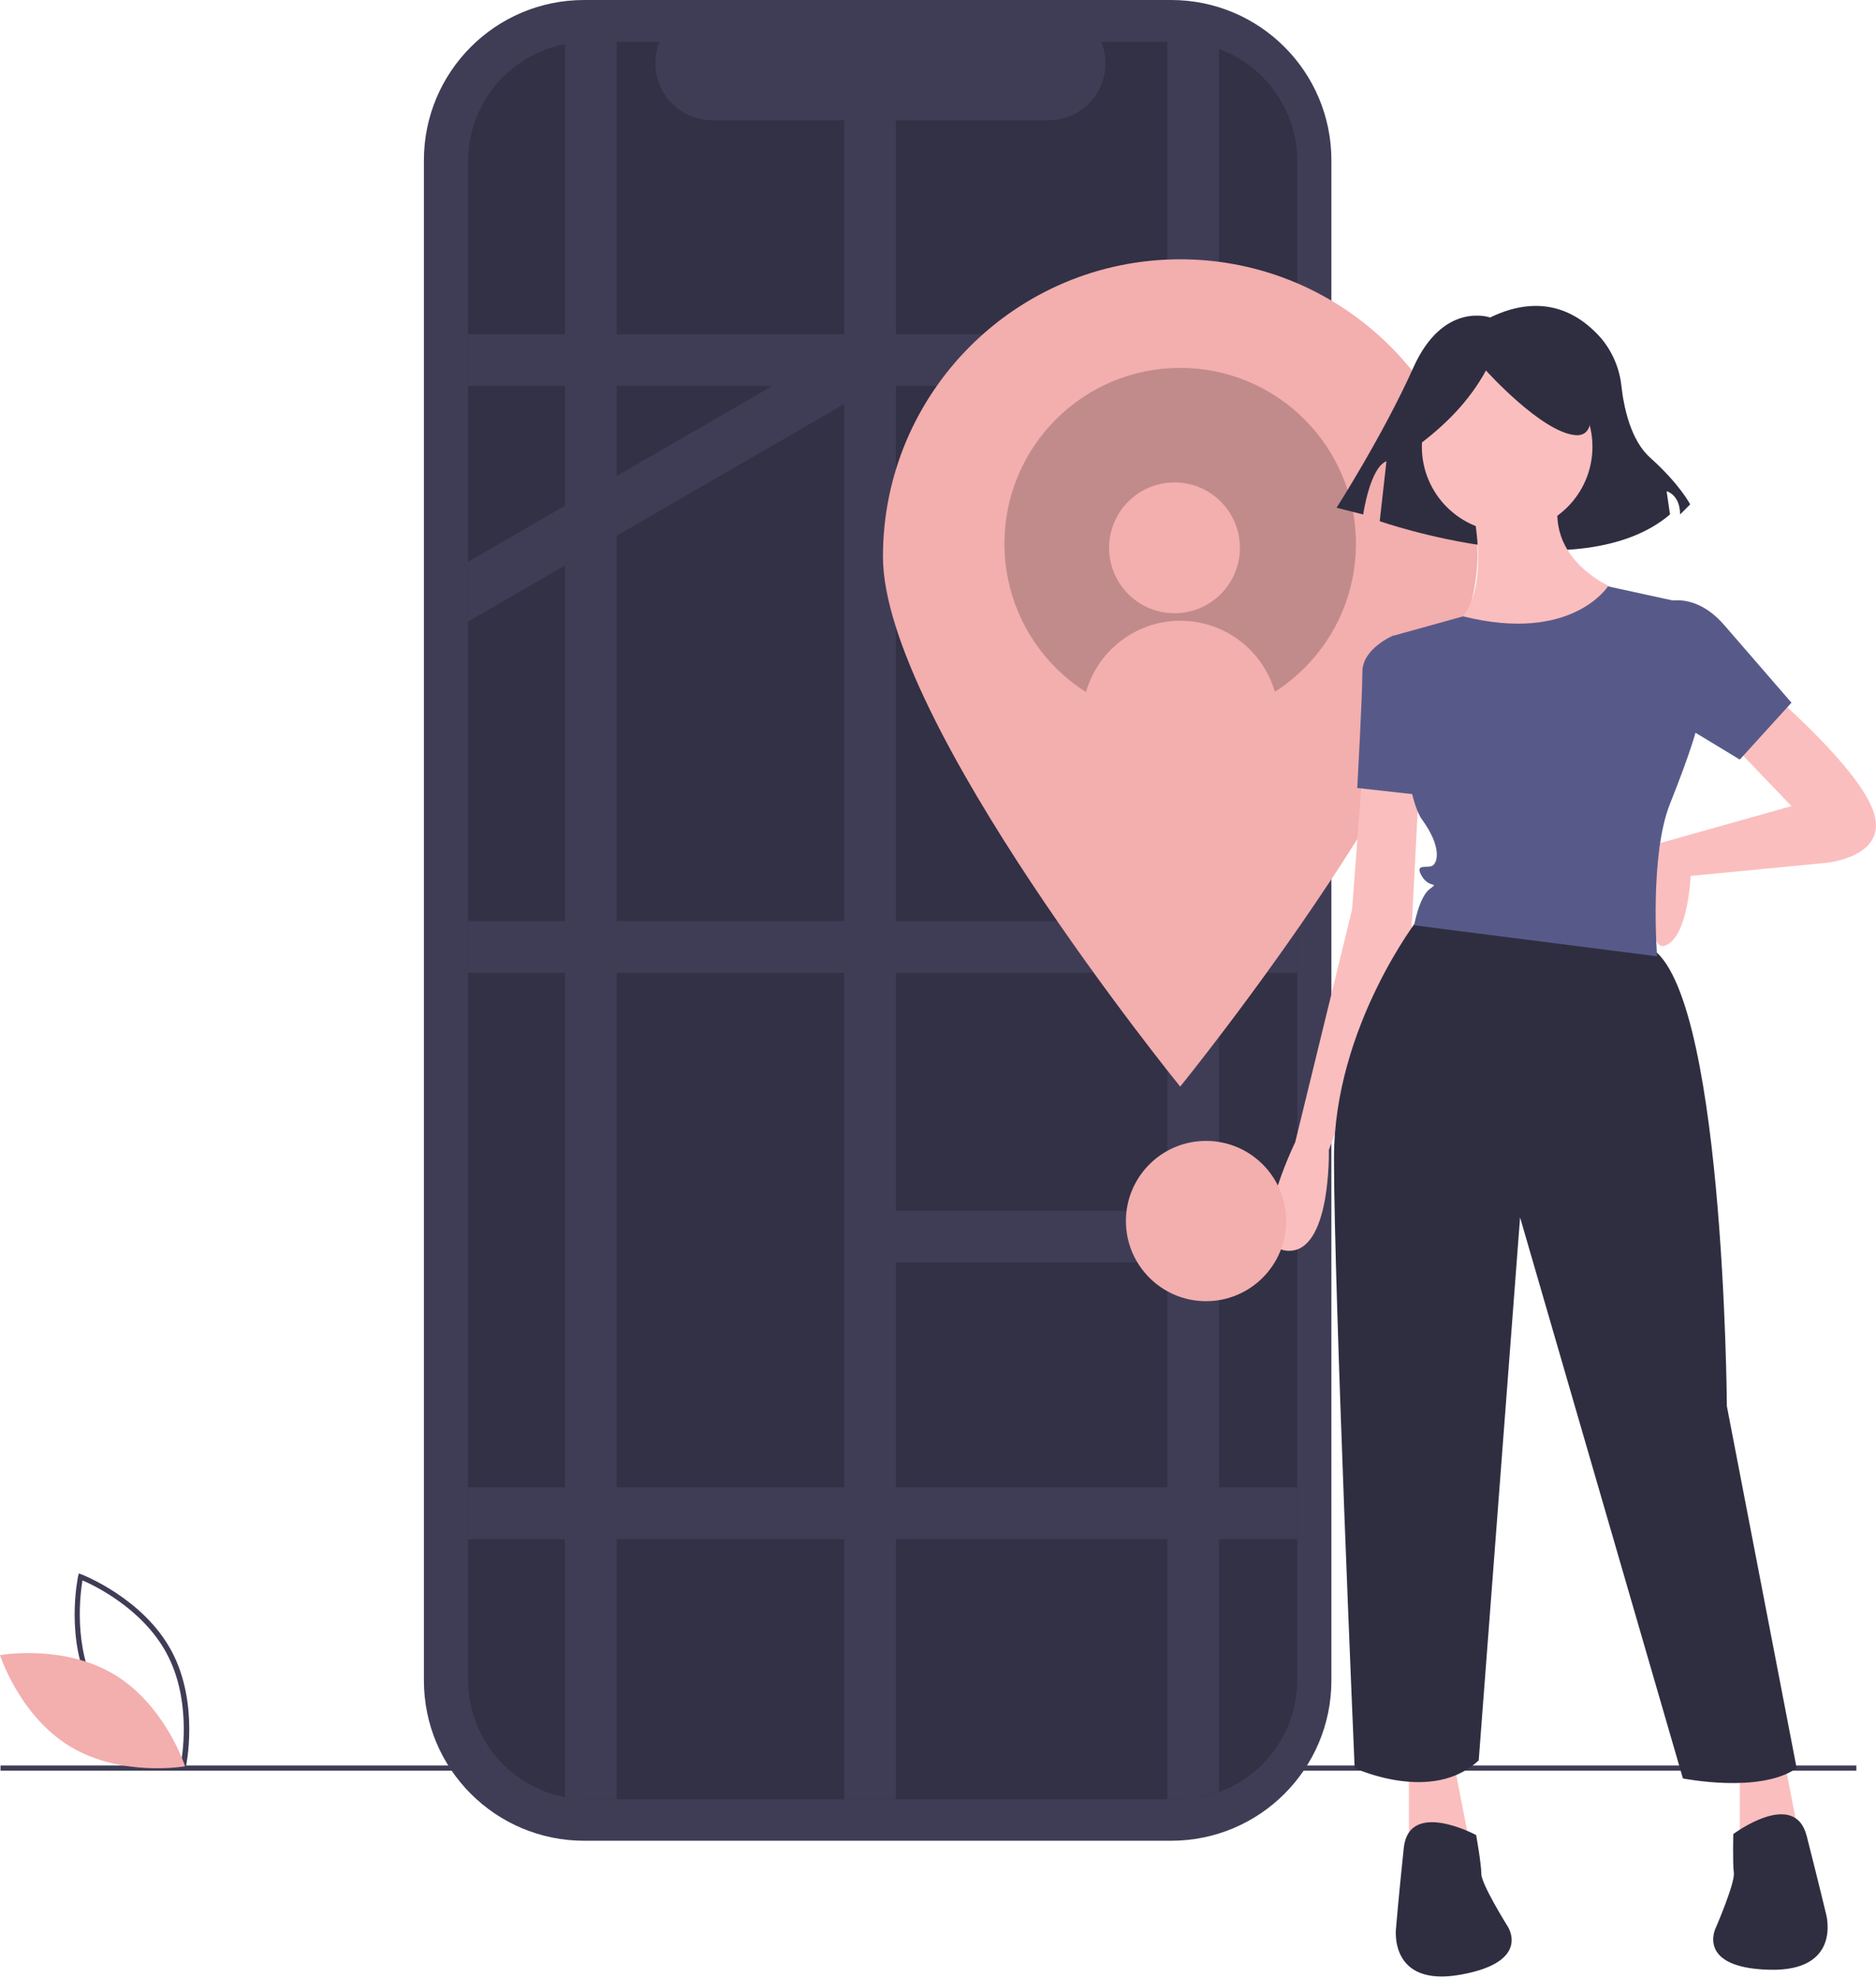 <?xml version="1.0" encoding="utf-8"?>
<!-- Generator: Adobe Illustrator 23.1.1, SVG Export Plug-In . SVG Version: 6.00 Build 0)  -->
<svg version="1.1" id="aca3dd23-1327-4457-bb54-cb32560b3b43"
	 xmlns="http://www.w3.org/2000/svg" xmlns:xlink="http://www.w3.org/1999/xlink" x="0px" y="0px" viewBox="0 0 725.8 764.6"
	 style="enable-background:new 0 0 725.8 764.6;" xml:space="preserve">
<style type="text/css">
	.st0{fill:#3F3D56;}
	.st1{opacity:0.2;enable-background:new    ;}
	.st2{fill:#F3AEAE;}
	.st3{fill:#2F2E41;}
	.st4{fill:#FBBEBE;}
	.st5{fill:#575A89;}
</style>
<title>my_location</title>
<path class="st0" d="M519,169.2h-3.9V62c0-34.3-27.8-62-62-62c0,0,0,0,0,0H226c-34.3,0-62,27.8-62,62c0,0,0,0,0,0v588
	c0,34.3,27.8,62,62,62c0,0,0,0,0,0h227.1c34.3,0,62-27.8,62-62c0,0,0,0,0,0V245.5h3.9V169.2z"/>
<rect x="0.2" y="682.9" class="st0" width="718" height="2"/>
<path class="st1" d="M501.9,62.5v587.2c0,25.6-20.7,46.3-46.2,46.3c0,0-0.1,0-0.1,0H227.4c-25.6,0-46.3-20.7-46.3-46.3
	c0,0,0,0,0-0.1V62.5c0-25.6,20.7-46.3,46.3-46.3c0,0,0,0,0.1,0h27.7c-4.6,11.3,0.8,24.1,12.1,28.7c2.6,1.1,5.5,1.6,8.3,1.6h130.1
	c12.2,0,22-9.9,22-22c0-2.9-0.6-5.7-1.6-8.3h29.6C481.2,16.1,501.9,36.8,501.9,62.5C501.9,62.4,501.9,62.4,501.9,62.5L501.9,62.5z"
	/>
<path class="st0" d="M71.6,684.8l-1.1-0.4c-0.2-0.1-23.7-9.1-34.7-29.5c-11-20.4-5.6-44.9-5.6-45.2l0.3-1.1l1.1,0.4
	c0.2,0.1,23.7,9.1,34.7,29.5c11,20.4,5.6,44.9,5.6,45.2L71.6,684.8z M37.5,653.9c9.3,17.2,27.8,26.1,32.5,28.1
	c0.9-5,3.7-25.4-5.6-42.6c-9.3-17.2-27.8-26.1-32.5-28.1C31.1,616.3,28.3,636.7,37.5,653.9z"/>
<path class="st2" d="M44.2,647.7c19.8,11.9,27.4,35.5,27.4,35.5s-24.4,4.3-44.2-7.5S0,640.2,0,640.2S24.4,635.8,44.2,647.7z"/>
<path class="st0" d="M238.6,16.1V696h-11.2c-2.9,0-5.9-0.3-8.8-0.8V17c2.9-0.6,5.8-0.8,8.8-0.8L238.6,16.1z"/>
<rect x="326.6" y="46.5" class="st0" width="20" height="649.5"/>
<path class="st0" d="M471.6,19v674.1c-5.1,1.9-10.6,2.9-16.1,2.9h-3.9V16.1h3.9C461.1,16.1,466.5,17.1,471.6,19z"/>
<rect x="181.1" y="129.3" class="st0" width="320.8" height="20"/>
<rect x="181.1" y="356.3" class="st0" width="320.8" height="20"/>
<rect x="330.6" y="468.3" class="st0" width="161" height="20"/>
<rect x="326.6" y="214.3" class="st0" width="175.3" height="20"/>
<polygon class="st0" points="341.1,148 338.8,149.3 326.6,156.3 238.6,207.2 218.6,218.7 181.1,240.4 181.1,217.3 218.6,195.6 
	238.6,184.1 298.8,149.3 326.6,133.3 331.1,130.7 "/>
<rect x="181.1" y="575.3" class="st0" width="320.8" height="20"/>
<path class="st2" d="M571.6,215.3c0,63.5-115,205-115,205s-115-141.5-115-205s51.5-115,115-115S571.6,151.8,571.6,215.3z"/>
<circle class="st1" cx="456.6" cy="210.3" r="68"/>
<circle class="st2" cx="454.4" cy="211.9" r="25.3"/>
<path class="st2" d="M494,285.3c4-20.6-9.5-40.5-30.1-44.5c-20.6-4-40.5,9.5-44.5,30.1c-0.9,4.7-0.9,9.6,0,14.4H494z"/>
<path class="st3" d="M576.5,122.8c0,0-18.1-6.5-29.7,19.4s-29.7,54.2-29.7,54.2l10.3,2.6c0,0,2.6-18.1,9-20.6l-2.6,23.2
	c0,0,77.4,27.1,112.3-2.6l-1.3-9c0,0,5.2,1.3,5.2,9l3.9-3.9c0,0-3.9-7.7-15.5-18.1c-7.6-6.8-10.2-19.7-11.1-27.7
	c-0.7-6.7-3.4-13.1-7.7-18.3C611.8,122,597.8,112.5,576.5,122.8z"/>
<path class="st4" d="M686.1,268.8c0,0,34,29,39,46s-19,19-19,19l-52,5c0,0-1,24-10,27s-1.8-39.7-1.8-39.7l50.8-14.3l-23-24
	L686.1,268.8z"/>
<path class="st4" d="M527.1,298.8l-4,53l-22,90c0,0-20,41-3,42s16-39,16-39l32-85l3-58L527.1,298.8z"/>
<polygon class="st4" points="545.1,682.8 545.1,721.8 569.1,715.8 562.1,679.8 "/>
<polygon class="st4" points="673.1,682.8 673.1,721.8 697.1,715.8 690.1,679.8 "/>
<circle class="st4" cx="583.1" cy="172.8" r="33"/>
<path class="st4" d="M568.1,188.8c0,0,12,43-7,54s48,19,66-14c0,0-32-11-23-40H568.1z"/>
<path class="st5" d="M545.1,247.8l-6-2c0,0-12,5-12,14c0,9-2,45-2,45l27,3L545.1,247.8z"/>
<path class="st3" d="M549.1,354.8c0,0-33,42.1-33,93.1s8,236,8,236s30,14,48-3l16-210l63,217c0,0,30,6,44-4l-27-140
	c0,0-1-166-31-178S549.1,354.8,549.1,354.8z"/>
<path class="st3" d="M571.1,709.8c0,0-26-14-28,5s-3,31-3,31s-3,23,25,18s18-19,18-19s-10-16-10-20S571.1,709.8,571.1,709.8z"/>
<path class="st3" d="M670.6,709.4c0,0,23.7-17.7,28.4,0.8s7.5,30.2,7.5,30.2s6.3,22.3-22.1,21.5s-20.6-16.2-20.6-16.2
	s7.5-17.3,7-21.3S670.6,709.4,670.6,709.4z"/>
<path class="st5" d="M641.1,233.8c0,0,13-7,26,8l26,30l-20,22l-38-23L641.1,233.8z"/>
<path class="st3" d="M547.5,173.1c11.7-8.5,21.1-18.2,27.4-29.8c0,0,21.4,23.8,34.5,25s1.2-28.6,1.2-28.6l-23.8-6l-22.6,2.4
	L546.3,148L547.5,173.1z"/>
<path class="st5" d="M622.1,226.8c0,0-14,22.1-56,11.6l-23.8,6.6l-3.2,0.9c0,0,3,60,11,71s6,17,4,18s-7-1-4,4s7,2,3,5s-6,14-6,14
	l94,12c0,0-3-39,5-59s10-28,10-28l-6-50L622.1,226.8z"/>
<circle class="st2" cx="466.6" cy="472.3" r="31"/>
</svg>
